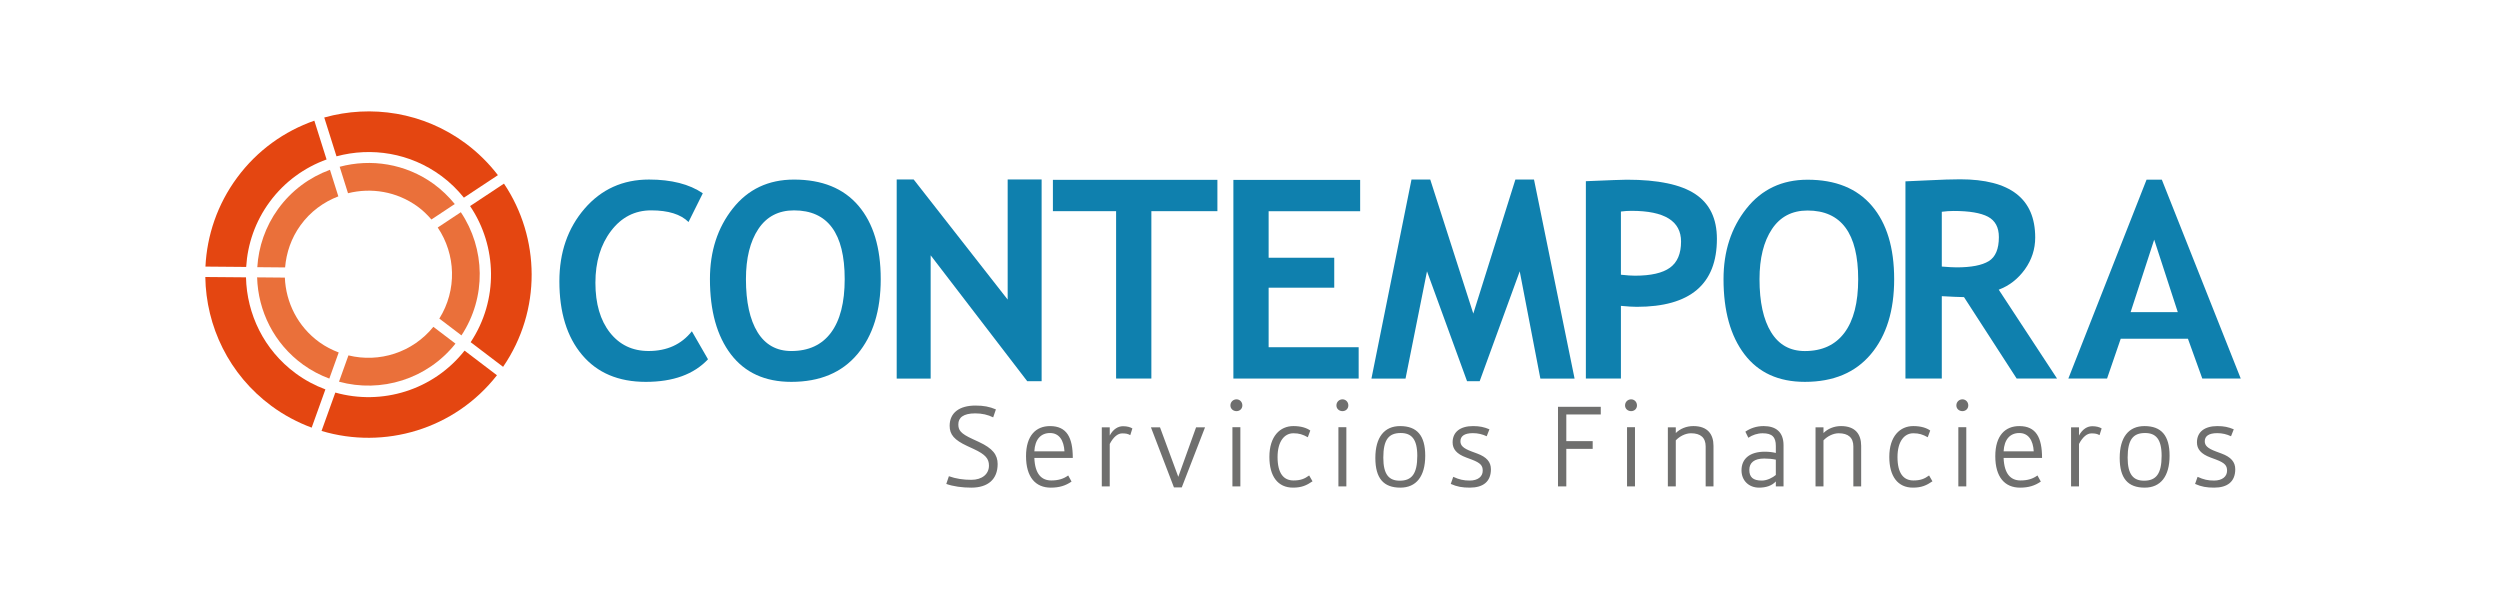 <?xml version="1.0" encoding="utf-8"?>
<!-- Generator: Adobe Illustrator 16.0.0, SVG Export Plug-In . SVG Version: 6.00 Build 0)  -->
<!DOCTYPE svg PUBLIC "-//W3C//DTD SVG 1.1//EN" "http://www.w3.org/Graphics/SVG/1.1/DTD/svg11.dtd">
<svg version="1.1" id="Layer_1" xmlns="http://www.w3.org/2000/svg" xmlns:xlink="http://www.w3.org/1999/xlink" x="0px" y="0px"
	 width="313px" height="75px" viewBox="0 0 313 75" enable-background="new 0 0 313 75" xml:space="preserve">
<rect y="-2" fill="#FFFFFF" width="313" height="79"/>
<g>
	<path fill="#0F80AE" d="M87.99,24.2l-1.788,3.596c-0.969-0.969-2.531-1.458-4.679-1.458c-2.043,0-3.716,0.858-5.018,2.568
		c-1.305,1.712-1.96,3.877-1.96,6.499c0,2.616,0.609,4.7,1.817,6.235c1.211,1.536,2.822,2.305,4.841,2.305
		c2.307,0,4.113-0.824,5.418-2.471l2.021,3.508c-1.772,1.887-4.368,2.828-7.79,2.828c-3.422,0-6.08-1.129-7.975-3.379
		c-1.897-2.25-2.843-5.322-2.843-9.212c0-3.625,1.051-6.651,3.15-9.089c2.102-2.435,4.792-3.651,8.071-3.651
		C84.061,22.48,86.309,23.052,87.99,24.2"/>
	<path fill="#0F80AE" d="M93.392,34.944c0,2.866,0.489,5.08,1.453,6.649c0.972,1.57,2.38,2.355,4.228,2.355
		c2.172,0,3.83-0.77,4.97-2.304c1.141-1.538,1.713-3.771,1.713-6.701c0-5.734-2.118-8.603-6.348-8.603
		c-1.939,0-3.427,0.779-4.462,2.331C93.912,30.226,93.392,32.317,93.392,34.944 M88.884,34.944c0-3.481,0.954-6.434,2.863-8.843
		c1.911-2.414,4.462-3.617,7.661-3.617c3.518,0,6.205,1.092,8.068,3.274c1.861,2.183,2.791,5.244,2.791,9.186
		c0,3.942-0.972,7.073-2.916,9.392c-1.941,2.314-4.703,3.474-8.278,3.474c-3.287,0-5.803-1.147-7.559-3.44
		C89.76,42.072,88.884,38.934,88.884,34.944"/>
	<polygon fill="#0F80AE" points="128.608,47.724 116.518,31.964 116.518,47.404 112.266,47.404 112.266,22.472 114.392,22.472 
		126.16,37.507 126.16,22.472 130.411,22.472 130.411,47.724 	"/>
	<polygon fill="#0F80AE" points="144.151,26.438 144.151,47.393 139.736,47.393 139.736,26.438 131.824,26.438 131.824,22.516 
		152.419,22.516 152.419,26.438 	"/>
	<polygon fill="#0F80AE" points="158.832,26.445 158.832,32.269 167.047,32.269 167.047,36.019 158.832,36.019 158.832,43.473 
		170.104,43.473 170.104,47.395 154.42,47.395 154.42,22.524 170.291,22.524 170.291,26.445 	"/>
	<polygon fill="#0F80AE" points="197.138,47.404 192.855,47.404 190.27,33.971 185.255,47.725 183.675,47.725 178.66,33.971 
		175.971,47.404 171.703,47.404 176.719,22.48 179.068,22.48 184.457,39.262 189.727,22.48 192.058,22.48 	"/>
	<path fill="#0F80AE" d="M269.705,30.003l-2.951,9.073h5.904L269.705,30.003z M275.727,47.394l-1.796-4.981h-8.418l-1.71,4.981
		h-4.846l9.793-24.903h1.91l9.881,24.903H275.727z"/>
	<path fill="#E44611" d="M62.339,21.929c-1.138-1.478-2.485-2.828-4.058-3.991c-5.28-3.902-11.817-4.869-17.684-3.226l1.532,4.86
		c4.366-1.177,9.207-0.442,13.131,2.457c1.08,0.794,2.013,1.718,2.82,2.718L62.339,21.929z"/>
	<path fill="#E44611" d="M39.355,15.108c-3.739,1.31-7.14,3.705-9.665,7.126c-2.491,3.37-3.779,7.25-3.968,11.143l5.099,0.044
		c0.172-2.854,1.131-5.692,2.957-8.165c1.864-2.525,4.365-4.295,7.108-5.291L39.355,15.108z"/>
	<path fill="#E44611" d="M25.705,34.68c0.091,6.16,2.942,12.203,8.28,16.146c1.58,1.166,3.281,2.062,5.036,2.715l1.719-4.789
		c-1.302-0.485-2.56-1.15-3.733-2.018c-3.976-2.932-6.103-7.424-6.208-12.011L25.705,34.68z"/>
	<path fill="#E44611" d="M40.257,53.953c7.855,2.357,16.649-0.185,21.962-6.971l-4.055-3.083c-3.937,4.981-10.373,6.886-16.182,5.25
		L40.257,53.953z"/>
	<path fill="#E44611" d="M63.098,22.99l-4.243,2.81c3.39,5.023,3.572,11.759,0.072,17.042l4.06,3.086
		C67.827,38.863,67.647,29.769,63.098,22.99"/>
	<path fill="#EA703A" d="M56.937,25.544c-0.756-0.926-1.631-1.781-2.645-2.518c-3.533-2.549-7.855-3.189-11.765-2.146l1.043,3.312
		c2.897-0.726,6.078-0.232,8.688,1.651c0.668,0.481,1.239,1.04,1.755,1.637L56.937,25.544z"/>
	<path fill="#EA703A" d="M41.311,21.259c-2.524,0.923-4.812,2.574-6.502,4.915c-1.599,2.216-2.437,4.74-2.595,7.277l3.481,0.031
		c0.151-1.841,0.765-3.67,1.927-5.275c1.237-1.715,2.902-2.919,4.738-3.622L41.311,21.259z"/>
	<path fill="#EA703A" d="M32.191,34.725c0.118,4.193,2.1,8.289,5.765,10.934c1.031,0.746,2.138,1.316,3.275,1.74l1.175-3.271
		c-0.843-0.32-1.656-0.732-2.419-1.283c-2.715-1.961-4.199-4.98-4.323-8.089L32.191,34.725z"/>
	<path fill="#EA703A" d="M42.444,47.787c5.248,1.436,11.031-0.299,14.581-4.764l-2.767-2.104c-2.613,3.232-6.786,4.521-10.633,3.576
		L42.444,47.787z"/>
	<path fill="#EA703A" d="M57.696,26.569l-2.893,1.915c2.264,3.354,2.435,7.827,0.201,11.402l2.77,2.105
		C60.926,37.196,60.75,31.117,57.696,26.569"/>
	<path fill="#6F6F6E" d="M279.854,58.75c0-0.904-0.528-1.527-1.711-1.964l-0.67-0.249c-1.154-0.421-1.435-0.795-1.435-1.294
		c0-0.606,0.452-1.013,1.558-1.013c0.64,0,1.201,0.141,1.729,0.39l0.343-0.871c-0.669-0.28-1.23-0.403-2.056-0.403
		c-1.574,0-2.554,0.715-2.554,2.039c0,0.826,0.481,1.448,1.711,1.899l0.672,0.25c1.152,0.437,1.387,0.778,1.387,1.401
		c0,0.732-0.607,1.231-1.621,1.231c-0.779,0-1.324-0.125-2.07-0.468l-0.312,0.889c0.793,0.355,1.462,0.465,2.382,0.465
		C278.874,61.053,279.854,60.307,279.854,58.75 M270.635,57.066c0,2.275-0.701,3.117-2.197,3.117c-1.34,0-2.057-0.764-2.057-2.883
		c0-2.291,0.701-3.086,2.182-3.086C269.902,54.215,270.635,54.963,270.635,57.066 M271.631,57.051c0-2.539-1.043-3.705-3.146-3.705
		c-1.964,0-3.099,1.383-3.099,3.986c0,2.555,1.025,3.721,3.129,3.721C270.495,61.053,271.631,59.652,271.631,57.051 M263.126,53.641
		c-0.25-0.156-0.639-0.279-1.168-0.279c-0.592,0-1.215,0.326-1.667,1.166V53.5h-0.994v7.396h0.994v-5.311
		c0.467-0.889,1.012-1.324,1.557-1.324c0.483,0,0.701,0.047,1.014,0.219L263.126,53.641z M254.623,56.508h-3.771
		c0.078-1.498,0.811-2.293,1.965-2.293C253.953,54.215,254.545,55.12,254.623,56.508 M255.665,57.331
		c0-2.522-0.731-3.985-2.849-3.985c-1.762,0-3.006,1.182-3.006,3.768c0,2.633,1.197,3.939,3.099,3.939
		c1.075,0,1.854-0.248,2.601-0.761l-0.42-0.765c-0.576,0.422-1.229,0.625-2.119,0.625c-1.215,0-2.041-0.795-2.119-2.821H255.665z
		 M246.18,53.486h-0.996v7.412h0.996V53.486z M246.428,50.758c0-0.451-0.342-0.762-0.73-0.762c-0.404,0-0.762,0.311-0.762,0.762
		c0,0.436,0.357,0.717,0.762,0.717C246.086,51.475,246.428,51.193,246.428,50.758 M241.942,60.26l-0.421-0.732
		c-0.575,0.422-1.074,0.625-1.961,0.625c-1.217,0-1.994-0.857-1.994-2.93c0-1.963,0.855-2.977,1.978-2.977
		c0.716,0,1.169,0.141,1.808,0.499l0.311-0.841c-0.451-0.326-1.152-0.559-2.118-0.559c-1.667,0-3.005,1.274-3.005,3.861
		c0,2.43,1.059,3.846,2.958,3.846C240.572,61.053,241.195,60.773,241.942,60.26 M233.018,60.896V55.82
		c0-1.434-0.715-2.475-2.522-2.475c-0.888,0-1.667,0.342-2.196,0.871V53.5h-0.996v7.396h0.996v-5.762
		c0.451-0.484,1.184-0.889,1.9-0.889c1.216,0,1.839,0.561,1.839,1.652v4.998H233.018z M222.334,59.467
		c-0.374,0.311-1.06,0.7-1.761,0.7c-1.091,0-1.558-0.421-1.558-1.341c0-0.889,0.606-1.418,1.869-1.418
		c0.515,0,1.014,0.047,1.449,0.141V59.467z M223.299,60.896v-5.139c0-1.683-0.965-2.412-2.492-2.412
		c-0.92,0-1.668,0.279-2.289,0.699l0.373,0.764c0.498-0.344,1.138-0.562,1.791-0.562c1.201,0,1.652,0.482,1.652,1.59v0.873
		c-0.374-0.093-0.857-0.156-1.371-0.156c-1.886,0-2.928,0.871-2.928,2.336c0,1.278,0.918,2.164,2.195,2.164
		c0.857,0,1.604-0.232,2.104-0.777v0.621H223.299z M214.529,60.896V55.82c0-1.434-0.715-2.475-2.521-2.475
		c-0.89,0-1.668,0.342-2.199,0.871V53.5h-0.994v7.396h0.994v-5.762c0.453-0.484,1.185-0.889,1.901-0.889
		c1.216,0,1.839,0.561,1.839,1.652v4.998H214.529z M204.7,53.486h-0.995v7.412h0.995V53.486z M204.949,50.758
		c0-0.451-0.342-0.762-0.73-0.762c-0.404,0-0.763,0.311-0.763,0.762c0,0.436,0.358,0.717,0.763,0.717
		C204.607,51.475,204.949,51.193,204.949,50.758 M200.417,51.895V50.93h-5.356v9.967h1.041v-4.703h3.303V55.23h-3.303v-3.336
		H200.417z M186.663,58.75c0-0.904-0.528-1.527-1.711-1.964l-0.671-0.249c-1.152-0.421-1.434-0.795-1.434-1.294
		c0-0.606,0.451-1.013,1.559-1.013c0.639,0,1.2,0.141,1.729,0.39l0.342-0.871c-0.668-0.28-1.229-0.403-2.055-0.403
		c-1.574,0-2.554,0.715-2.554,2.039c0,0.826,0.481,1.448,1.712,1.899l0.67,0.25c1.153,0.437,1.387,0.778,1.387,1.401
		c0,0.732-0.606,1.231-1.621,1.231c-0.778,0-1.324-0.125-2.069-0.468l-0.312,0.889c0.793,0.355,1.461,0.465,2.381,0.465
		C185.684,61.053,186.663,60.307,186.663,58.75 M177.444,57.066c0,2.275-0.701,3.117-2.197,3.117c-1.34,0-2.057-0.764-2.057-2.883
		c0-2.291,0.7-3.086,2.182-3.086C176.713,54.215,177.444,54.963,177.444,57.066 M178.439,57.051c0-2.539-1.041-3.705-3.146-3.705
		c-1.964,0-3.099,1.383-3.099,3.986c0,2.555,1.025,3.721,3.13,3.721C177.305,61.053,178.439,59.652,178.439,57.051 M168.564,53.486
		h-0.995v7.412h0.995V53.486z M168.812,50.758c0-0.451-0.342-0.762-0.73-0.762c-0.404,0-0.762,0.311-0.762,0.762
		c0,0.436,0.357,0.717,0.762,0.717C168.471,51.475,168.812,51.193,168.812,50.758 M164.328,60.26l-0.421-0.732
		c-0.576,0.422-1.075,0.625-1.963,0.625c-1.214,0-1.993-0.857-1.993-2.93c0-1.963,0.857-2.977,1.979-2.977
		c0.715,0,1.168,0.141,1.807,0.499l0.311-0.841c-0.451-0.326-1.152-0.559-2.117-0.559c-1.668,0-3.004,1.274-3.004,3.861
		c0,2.43,1.056,3.846,2.957,3.846C162.957,61.053,163.58,60.773,164.328,60.26 M155.294,53.486h-0.995v7.412h0.995V53.486z
		 M155.543,50.758c0-0.451-0.343-0.762-0.73-0.762c-0.405,0-0.764,0.311-0.764,0.762c0,0.436,0.358,0.717,0.764,0.717
		C155.2,51.475,155.543,51.193,155.543,50.758 M150.871,53.499h-1.121l-2.228,6.2l-2.29-6.2h-1.136l2.881,7.522h0.981
		L150.871,53.499z M141.774,53.641c-0.249-0.156-0.639-0.279-1.168-0.279c-0.592,0-1.216,0.326-1.667,1.166V53.5h-0.995v7.396h0.995
		v-5.311c0.467-0.889,1.012-1.324,1.557-1.324c0.483,0,0.701,0.047,1.013,0.219L141.774,53.641z M133.271,56.508H129.5
		c0.078-1.498,0.81-2.293,1.964-2.293C132.601,54.215,133.193,55.12,133.271,56.508 M134.313,57.331
		c0-2.522-0.731-3.985-2.849-3.985c-1.762,0-3.006,1.182-3.006,3.768c0,2.633,1.198,3.939,3.099,3.939
		c1.075,0,1.854-0.248,2.6-0.761l-0.419-0.765c-0.576,0.422-1.23,0.625-2.119,0.625c-1.215,0-2.041-0.795-2.119-2.821H134.313z
		 M124.905,58.096c0-1.154-0.622-1.963-2.335-2.758l-0.81-0.375c-1.528-0.699-1.777-1.121-1.777-1.837
		c0-0.827,0.608-1.372,2.119-1.372c0.842,0,1.59,0.172,2.243,0.5l0.342-0.998c-0.824-0.342-1.509-0.48-2.569-0.48
		c-1.979,0-3.223,0.886-3.223,2.537c0,1.105,0.59,1.775,2.194,2.523l0.811,0.375c1.511,0.7,1.917,1.23,1.917,2.088
		c0,1.043-0.842,1.775-2.213,1.775c-1.013,0-1.932-0.141-2.803-0.452l-0.327,0.966c0.856,0.309,1.992,0.465,3.13,0.465
		C123.708,61.053,124.905,59.996,124.905,58.096"/>
	<path fill="#0F80AE" d="M202.939,26.484v7.912c0.74,0.081,1.328,0.12,1.76,0.12c2.001,0,3.464-0.335,4.384-1.003
		c0.924-0.671,1.385-1.758,1.385-3.27c0-2.562-2.063-3.846-6.194-3.846C203.812,26.398,203.369,26.424,202.939,26.484
		 M202.939,38.294v9.101h-4.389V22.686c2.926-0.125,4.639-0.188,5.129-0.188c3.908,0,6.764,0.601,8.568,1.798
		c1.809,1.198,2.71,3.069,2.71,5.611c0,5.672-3.342,8.507-10.024,8.507C204.439,38.414,203.773,38.375,202.939,38.294"/>
	<path fill="#0F80AE" d="M220.291,34.955c0,2.861,0.483,5.074,1.455,6.645c0.967,1.569,2.372,2.352,4.223,2.352
		c2.17,0,3.822-0.768,4.965-2.303c1.142-1.535,1.711-3.768,1.711-6.693c0-5.731-2.115-8.598-6.342-8.598
		c-1.94,0-3.424,0.777-4.457,2.328C220.812,30.239,220.291,32.331,220.291,34.955 M215.785,34.955c0-3.484,0.954-6.428,2.863-8.837
		c1.908-2.409,4.457-3.617,7.654-3.617c3.515,0,6.205,1.091,8.062,3.274c1.86,2.18,2.785,5.243,2.785,9.18
		c0,3.939-0.97,7.07-2.912,9.381c-1.94,2.316-4.698,3.473-8.269,3.473c-3.287,0-5.806-1.148-7.554-3.439
		C216.661,42.076,215.785,38.938,215.785,34.955"/>
	<path fill="#0F80AE" d="M243.113,26.513v6.86c0.813,0.065,1.428,0.101,1.855,0.101c1.832,0,3.17-0.26,4.02-0.776
		c0.848-0.518,1.271-1.523,1.271-3.015c0-1.213-0.454-2.065-1.364-2.549c-0.908-0.48-2.344-0.722-4.295-0.722
		C244.125,26.412,243.631,26.445,243.113,26.513 M252.486,47.394l-6.593-10.195c-0.659-0.011-1.588-0.05-2.78-0.119v10.314h-4.551
		v-24.69c0.25,0,1.199-0.042,2.848-0.128c1.653-0.083,2.983-0.127,3.994-0.127c6.271,0,9.404,2.427,9.404,7.287
		c0,1.458-0.434,2.788-1.294,3.991c-0.868,1.199-1.959,2.05-3.272,2.541l7.301,11.126H252.486z"/>
</g>
</svg>
